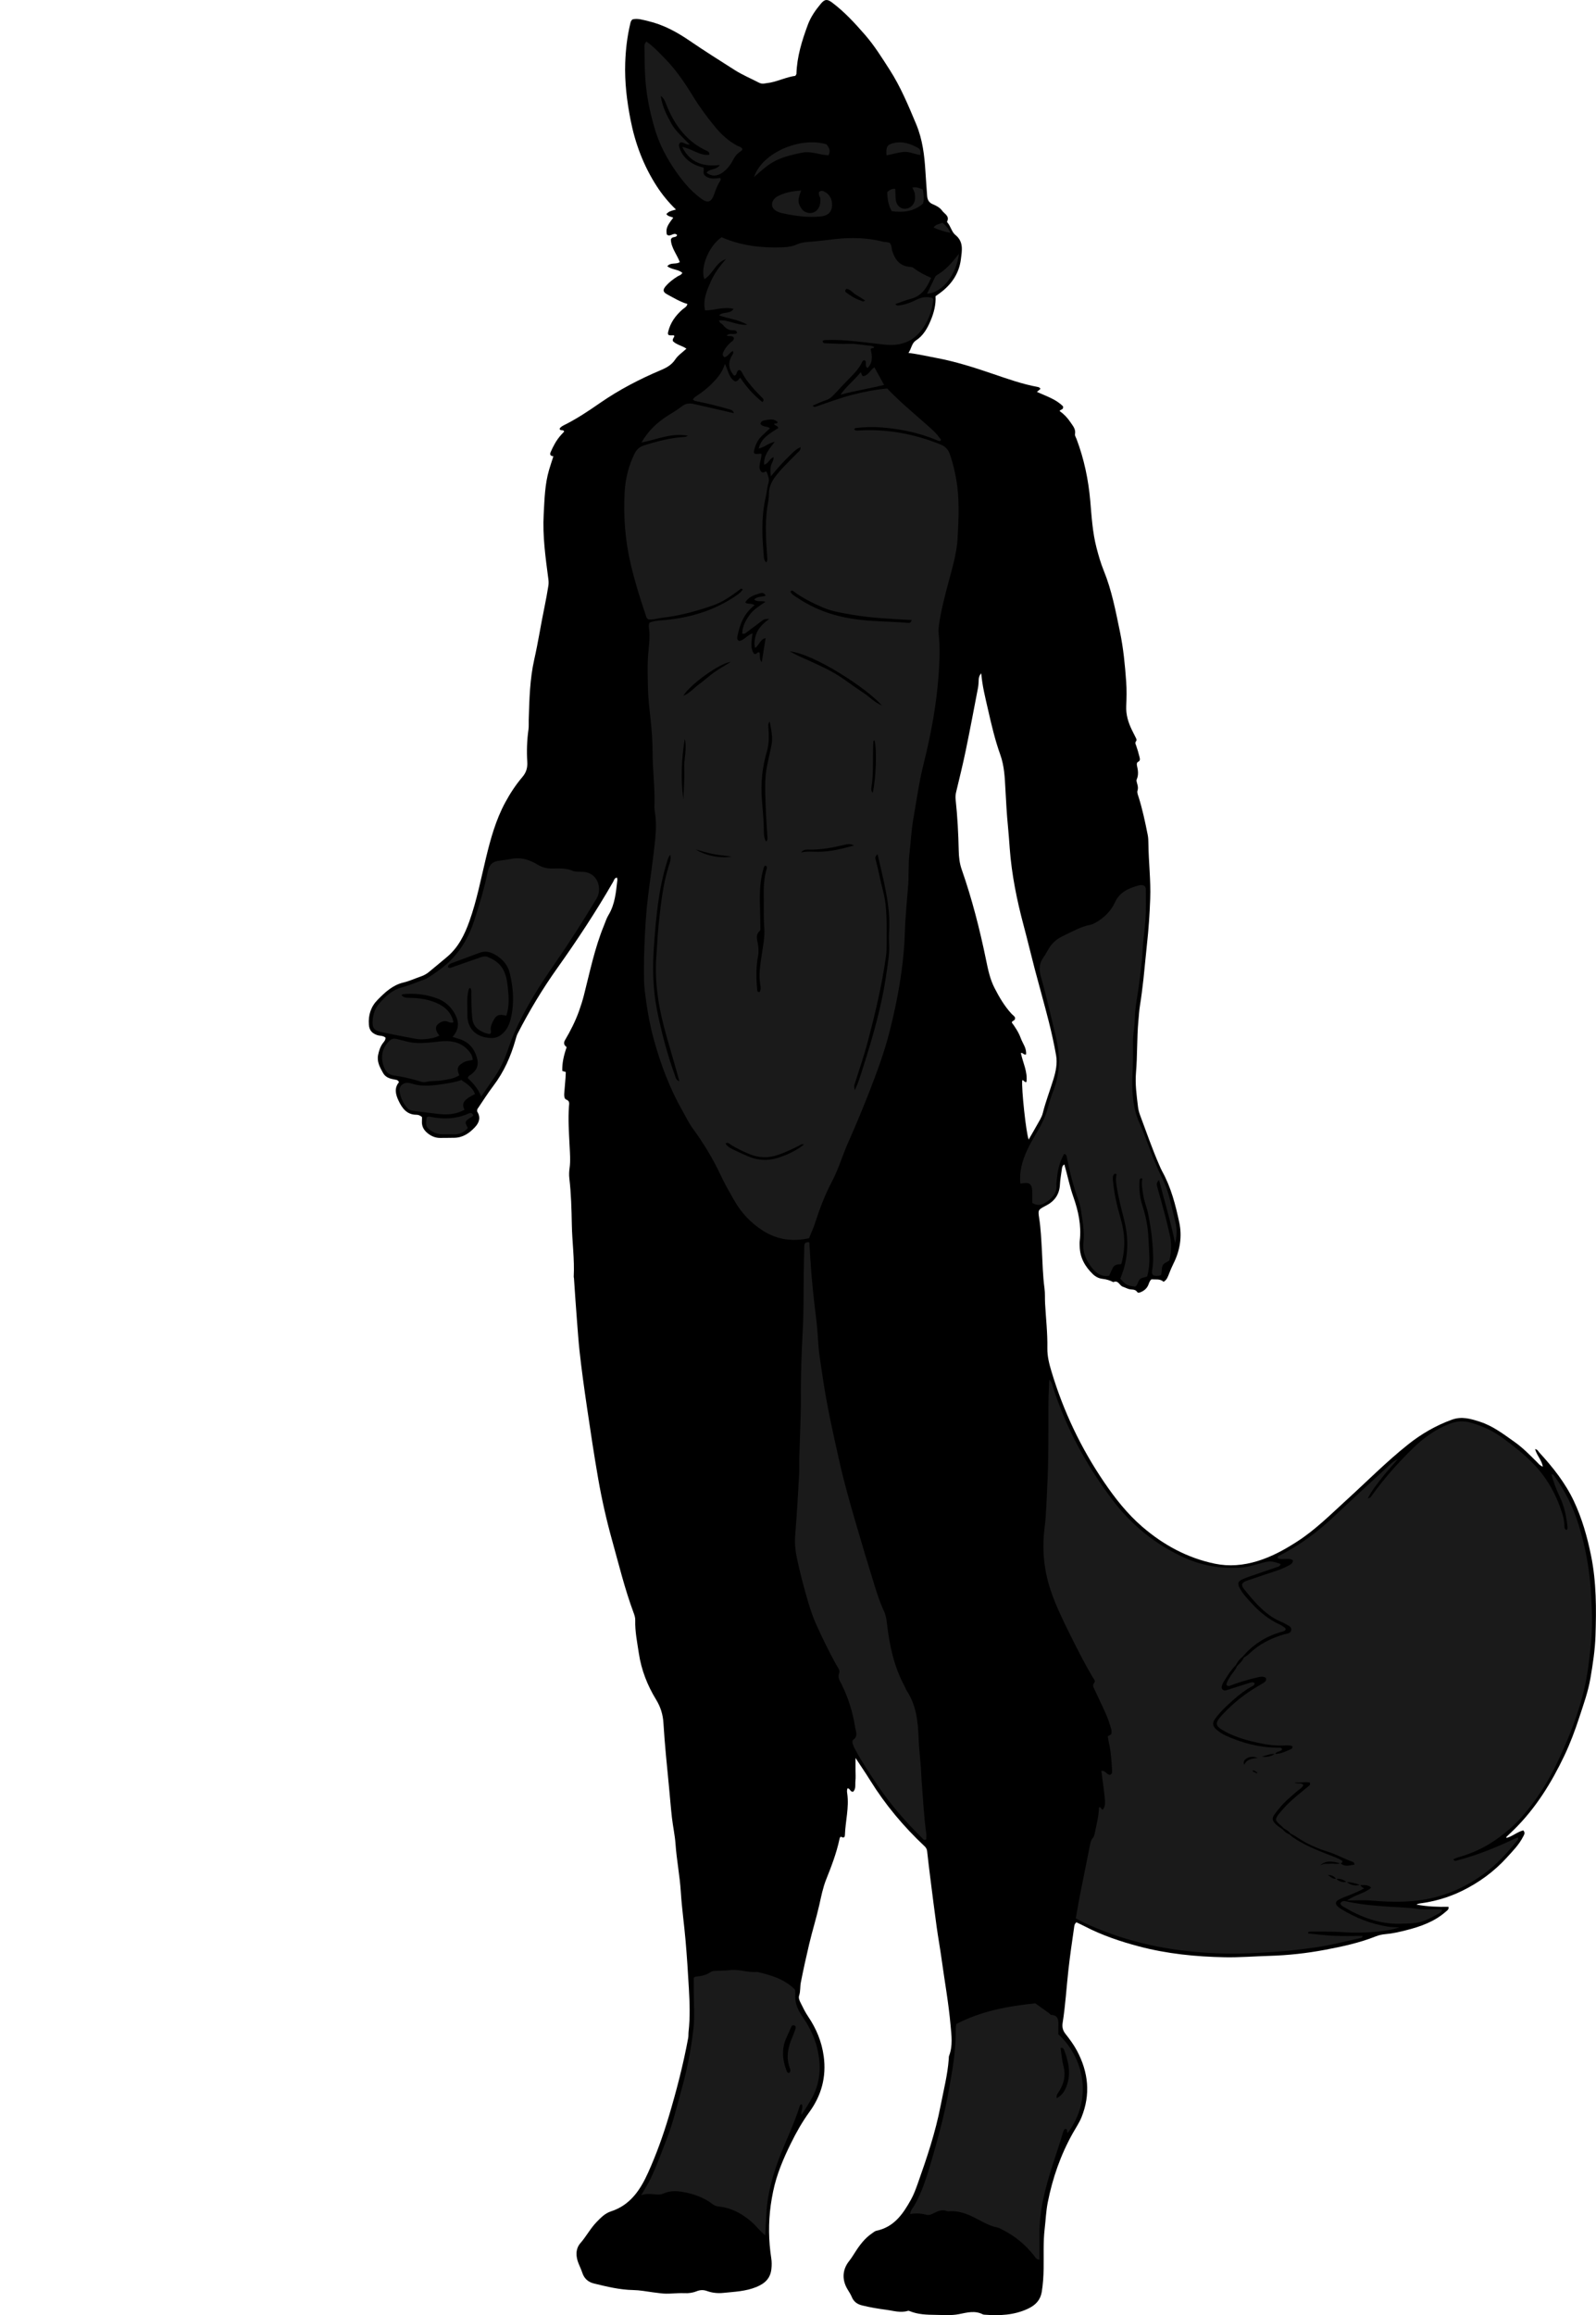<?xml version="1.0" encoding="utf-8"?>
<!-- Generator: Adobe Illustrator 24.1.2, SVG Export Plug-In . SVG Version: 6.00 Build 0)  -->
<svg version="1.1" id="Layer_1" xmlns="http://www.w3.org/2000/svg" xmlns:xlink="http://www.w3.org/1999/xlink" x="0px" y="0px"
	 viewBox="0 0 1917.22 2780.15" style="enable-background:new 0 0 1917.22 2780.15;" xml:space="preserve">
<style type="text/css">
	.st0{fill:#1A1A1A;}
</style>
<g>
	<path d="M506.9,1341.39c-2.06-1.74-4.23-2.74-6.57-2.73c-11.57,0.05-17.23-7.82-21.47-16.71c-3.48-7.29-5.64-15.19,0.38-22.33
		c-1.1-3.12-3.66-2.93-5.88-3.36c-5.34-1.03-10.29-2.56-13.23-7.81c-3.78-6.75-7.57-13.49-5.91-21.61c1-4.88,2.45-9.63,5.46-13.82
		c1.46-2.03,3.6-3.93,3.4-7c-2.97-2.63-6.95-1.89-10.31-3.13c-6.16-2.28-9.13-5.85-9.63-12.33c-0.89-11.6,2.33-21.69,10.6-30.06
		c8.93-9.04,18.01-17.63,31.08-20.69c6.74-1.58,13.13-4.6,19.73-6.85c3.82-1.3,7.39-2.98,10.51-5.58
		c7.4-6.18,14.9-12.25,22.25-18.49c13.37-11.36,20.75-26.33,26.56-42.59c8.88-24.83,13.77-50.62,19.94-76.12
		c5.54-22.93,11.8-45.65,23.17-66.64c5.9-10.89,12.62-21.15,20.62-30.54c4.55-5.34,6.23-10.96,5.79-18.09
		c-0.79-12.93-0.38-25.92,1.44-38.82c0.55-3.93,0.18-7.98,0.31-11.98c0.77-24.25,1.3-48.59,6.68-72.33
		c4.7-20.75,7.88-41.77,12.21-62.57c1.76-8.45,3.26-16.96,4.66-25.48c0.42-2.58,0.42-5.33,0.08-7.93
		c-3.4-26.03-7.13-52.02-5.65-78.41c1-17.9,1.36-35.88,6.5-53.27c1.59-5.38,3.41-10.7,5.16-16.16c-2.94-0.34-4.81-1.55-3.34-4.94
		c3.19-7.36,6.9-14.41,12.29-20.44c1.32-1.47,2.69-2.9,3.96-4.26c-0.98-3.23-4.8-0.17-5.46-3.51c1.29-2.39,4.05-3.62,6.71-4.96
		c14.6-7.38,28.16-16.42,41.56-25.73c23.06-16.01,47.83-28.87,73.64-39.78c6.78-2.87,12.75-6.19,17.09-12.77
		c3.2-4.85,8.5-8.31,13.35-12.85c-5.17-3.68-11.75-4.56-16.13-8.92c-1.2-2.69,1.38-4.24,1.66-6.41c-0.7-1.04-1.72-0.69-2.7-0.65
		c-4.73,0.19-5.62-0.62-4.69-4.51c2.58-10.77,8.81-19.24,16.94-26.47c2.18-1.94,5.26-3.03,6.1-6.7
		c-8.66-2.53-16.29-7.27-24.18-11.47c-5.34-2.84-5.69-5.54-1.65-10.18c3.97-4.56,8.74-8.16,13.83-11.39
		c1.91-1.21,4.49-1.5,5.91-4.36c-4.92-4.33-12.27-3.6-18.12-7.87c4.24-5.19,10.49-1.78,15.07-5.07
		c-3.39-8.99-10.36-17.23-10.73-26.9c1.26-4.67,6.16-1.56,7.52-5.59c-3.96-4.23-8.55,3.37-12.42-0.72
		c-1.16-6.84,0.06-10.15,7.78-20.05c-2.77-1.56-6.54-1.38-8.3-4.51c3.77-3.26,3.77-3.26,11.58-5.29
		c-9.03-8.71-16.73-18.11-23.36-28.42c-15.69-24.39-25.69-51-31.23-79.33c-4.41-22.56-7.18-45.29-6.4-68.37
		c0.54-15.99,2.38-31.78,6.12-47.34c0.39-1.62,0.69-3.27,2.61-4.9c6.14-1.6,12.57,0.61,18.88,2.08
		c18.08,4.22,34.24,12.97,49.37,23.31c17.87,12.22,36.17,23.75,54.42,35.36c9.22,5.87,19.44,10.15,29.18,15.21
		c2.17,1.13,4.36,1.46,6.76,1.01c2.28-0.43,4.61-0.58,6.89-1.04c10.41-2.1,20.07-6.82,30.11-8.14c0.73-1.25,1.32-1.8,1.34-2.37
		c0.58-20.58,6.63-39.88,13.68-58.95c3.52-9.5,9.26-17.66,15.68-25.34c4.69-5.61,7.75-5.67,13.52-1.33
		c14.97,11.24,27.5,24.93,39.71,38.98c11.17,12.86,20.07,27.24,29.26,41.51c13.27,20.59,22.51,42.94,31.91,65.35
		c7.73,18.44,10.05,37.73,11.22,57.36c0.57,9.61,1.35,19.21,2.02,28.81c0.32,4.63,1.98,8.11,6.68,10.09
		c4.26,1.79,8.58,3.96,11.37,7.84c2.8,3.9,9.22,6.33,5.92,13.06c-0.11,0.22,0.06,0.71,0.25,0.93c4.07,4.52,5.27,11.52,9.6,15
		c10.39,8.35,7.98,19.12,6.75,29.17c-2.13,17.35-11.55,30.88-25.68,41.1c-1.35,0.98-2.7,1.94-4.8,3.44
		c0.6,9.98-1.92,19.87-5.97,29.45c-3.95,9.34-8.83,17.94-17.57,23.67c-5.23,3.43-5.26,9.67-8.98,14.92
		c11.98,1.56,22.86,4.07,33.81,6.14c22.95,4.33,45.07,11.36,67.11,18.89c17.9,6.11,35.77,12.48,54.47,15.91
		c1.39,0.25,2.47,0.89,3.2,2.29c-1.18,1-2.39,2.02-4.28,3.62c11.29,5.16,23.08,8.83,31.4,17.39c0.92,4.07-2.88,3.41-4.21,5.53
		c5.19,3.64,9.54,8.17,13.06,13.47c2.91,4.37,6.71,8.29,5.48,14.41c-0.34,1.68,1.1,3.75,1.81,5.61
		c9.12,24.1,14.35,49.02,16.57,74.68c1.63,18.83,2.7,37.74,7.52,56.19c2.44,9.35,5.1,18.64,8.73,27.54
		c9.6,23.58,14.23,48.41,19.38,73.14c4.14,19.88,6.08,40.04,7.51,60.23c0.68,9.62,0.49,19.34,0.05,28.98
		c-0.47,10.35,2.38,19.71,6.8,28.8c1.46,2.99,2.98,5.96,4.47,8.93c0.74,1.48,1.75,3.05,0.51,4.61c-1.6,2-0.43,3.58,0.22,5.47
		c1.52,4.39,2.83,8.86,3.92,13.37c0.51,2.1,1.25,4.5-1.75,5.97c-1.63,0.8-1.63,2.91-1.26,4.51c1.28,5.57,2.15,11.05-0.35,16.58
		c-0.47,1.05-0.1,2.65,0.26,3.88c0.91,3.18,1.84,6.08,0.69,9.66c-0.71,2.19,0.61,5.18,1.4,7.69c4.66,14.89,7.88,30.12,10.91,45.39
		c0.65,3.24,0.77,6.62,0.8,9.94c0.21,22.29,3.03,44.48,2.18,66.81c-0.69,18.26-1.89,36.47-3.91,54.63
		c-1.54,13.85-2.65,27.76-4.19,41.61c-1.21,10.87-2.57,21.74-4.3,32.54c-0.95,5.93-1.24,11.86-1.8,17.81
		c-1.9,20.56-1.11,41.25-2.86,61.75c-1.21,14.15,0.76,27.75,2.41,41.53c0.39,3.27,1.25,6.56,2.4,9.65
		c7.59,20.24,14.61,40.7,23.28,60.52c1.06,2.43,2.1,4.89,3.38,7.21c10.58,19.17,16,40.18,20.49,61.28c3.61,16.96,0.94,33.87-7,49.53
		c-1.96,3.87-3.56,7.83-5.14,11.83c-1.46,3.68-2.61,7.6-6.67,9.97c-4.29-3.91-9.64-2.56-14.57-2.96c-2.44,1.99-2.85,4.71-3.92,7.08
		c-1.73,3.83-4.69,6.42-8.47,8.08c-1.5,0.66-3.68,1.54-4.65,0.12c-2.55-3.75-6.45-2.69-9.85-3.55c-2.55-0.65-4.9-2.02-7.42-2.82
		c-4.11-1.3-5.43-8.38-11.51-5.53c-4.08-2.18-8.37-3.47-13.01-3.97c-4.38-0.47-8.32-2.51-11.5-5.57
		c-9.45-9.1-15.58-19.84-15.89-33.32c-0.05-2.33-0.18-4.69,0.09-6.99c2.12-18.3-1.76-35.74-7.77-52.8
		c-4.43-12.58-6.99-25.64-10.74-38.7c-2.63,1.47-2.79,3.95-3.1,6.33c-0.77,5.92-1.92,11.83-2.21,17.78
		c-0.58,11.85-6.37,19.99-16.67,25.3c-0.3,0.15-0.59,0.3-0.89,0.46c-8.75,4.61-8.87,4.98-7.39,14.55
		c1.99,12.82,2.53,25.76,3.27,38.7c0.87,15.24,1.05,30.51,3.13,45.68c0.81,5.9,0.36,11.97,0.69,17.95
		c0.99,17.9,3.07,35.82,2.75,53.69c-0.18,10.03,2.23,19.1,4.94,28.15c14.24,47.49,35.25,91.81,63.18,132.87
		c13.36,19.64,27.98,38.19,45.97,53.68c25.35,21.83,54.14,37.47,87.13,44.31c17.19,3.56,34.18,2.05,51.11-3.12
		c17.42-5.32,32.89-13.89,48.09-23.71c21.71-14.03,39.78-32.18,58.69-49.4c24.59-22.39,48.02-46.07,74.07-66.83
		c15.96-12.72,33.41-22.87,52.76-29.88c12.02-4.35,22.84-1.04,33.94,2.58c15.48,5.05,28.15,14.83,41.21,24.05
		c10.16,7.17,18.71,15.99,27.44,24.68c1.75,1.74,3.22,3.94,6.71,5.08c-1.53-8.15-7.3-13.43-9.35-21.09
		c2.89,0.32,3.86,2.81,5.13,4.19c16.27,17.7,31.18,36.45,41.48,58.34c9.81,20.87,16.07,42.93,20.64,65.5
		c6.46,31.88,6.37,64.19,5.29,96.42c-0.57,16.85-3.17,33.69-6,50.42c-2.74,16.18-8.26,31.43-13.31,46.9
		c-5.16,15.84-10.96,31.42-18.11,46.44c-15.53,32.63-34.38,63.06-60.31,88.64c-3.06,3.02-6.22,5.92-9.31,8.91
		c-0.13,0.12,0.04,0.55,0.1,1.2c7.34-1.85,13.08-7.39,20.24-9.05c2.71,3,0.9,5.32-0.27,7.62c-4.91,9.63-12.47,17.21-19.62,25.07
		c-15.42,16.95-33.71,30.22-54.25,40.2c-15.92,7.73-32.86,12.55-50.45,14.88c-1.27,0.17-2.51,0.54-3.75,1.3
		c12.78,2.47,25.69,2.9,38.45,2.67c0.59,3.33-1.41,4.24-2.82,5.5c-13.84,12.34-30.74,18.3-48.27,22.7
		c-8.03,2.02-16.12,3.91-24.46,4.62c-3.92,0.33-7.96,1.18-11.6,2.63c-19.88,7.93-40.75,12.37-61.59,16.29
		c-21.83,4.1-43.96,6.52-66.32,7.18c-17.93,0.53-35.86,2.01-53.82,1.67c-34.65-0.66-69.05-4.11-102.59-12.94
		c-22.5-5.93-44.62-13.37-65.42-24.16c-3.23-1.67-6.55-3.17-10.02-4.84c-2.62,1.9-2.61,4.85-2.95,7.16
		c-2.4,16.41-4.75,32.84-6.62,49.32c-2.43,21.41-3.61,42.95-7.01,64.25c-0.77,4.82,0.12,9.04,3.2,12.95
		c5.14,6.54,10.14,13.21,14.06,20.59c13.71,25.79,16.49,52.43,5.41,79.8c-2.72,6.72-6.93,12.84-10.5,19.21
		c-14.6,26.05-24.3,53.89-30.06,83.13c-2.06,10.45-2.45,21.11-3.69,31.66c-1.86,15.94-1,31.91-1.26,47.86
		c-0.15,9.31-0.71,18.57-2.23,27.79c-1.62,9.84-7.36,15.84-16.09,20.03c-16.81,8.06-34.53,8.82-52.61,7.42
		c-0.66-0.05-1.39-0.05-1.95-0.34c-9.62-4.99-19-2.26-28.89-0.31c-8.99,1.78-18.55,0.98-27.85,0.87
		c-10.62-0.13-21.28-0.39-31.35-4.54c-0.59-0.24-1.35-0.52-1.9-0.34c-9.04,2.84-17.81-0.15-26.62-1.29
		c-9.55-1.24-19.04-2.85-28.43-5.16c-6.02-1.48-10.15-4.42-12.54-10.18c-1.26-3.05-3.08-5.89-4.83-8.71
		c-7.1-11.51-6.73-23.83,1.59-34.34c2.5-3.16,4.6-6.48,6.73-9.85c5.71-9.03,12.01-17.59,21.05-23.67c1.65-1.11,3.3-2.6,5.15-2.98
		c21.09-4.4,31.93-20.23,41.41-37.33c3.37-6.07,5.81-12.71,8.15-19.28c10.93-30.72,21.31-61.64,27.5-93.71
		c3.59-18.56,8.36-36.94,9.75-55.89c0.1-1.32-0.02-2.75,0.44-3.95c4.57-11.97,2.83-24.14,1.75-36.42
		c-2.36-26.82-7.2-53.29-10.85-79.93c-1.76-12.82-4.11-25.55-5.88-38.37c-2.63-19.06-5.02-38.15-7.44-57.24
		c-1.42-11.19-2.78-22.4-4-33.61c-0.27-2.51-1.28-4.27-3.08-5.96c-25.1-23.55-47.06-49.7-65.25-78.99
		c-5.4-8.69-11.18-17.13-17.7-27.06c0,5.86,0,10.27,0,14.68c0,4.33,0.36,8.7-0.11,12.99c-0.48,4.4,0.89,9.36-2.71,12.93
		c-3.66,0.49-3.58-4.1-6.67-4.12c-1.14,2.09-0.71,4.44-0.42,6.53c2.32,16.69-2.23,32.96-2.82,49.47c-0.12,3.29-1.9,3.91-4.6,2.11
		c-1.56,0.41-1.73,1.96-1.96,3.03c-3.54,16.67-9.66,32.53-15.93,48.25c-3.99,10.01-5.98,20.4-8.3,30.72
		c-3.58,15.91-8.48,31.45-12.22,47.3c-3.59,15.17-6.95,30.41-9.94,45.71c-1.01,5.16-0.33,10.59-2.04,15.77
		c-1,3.02,0.43,5.98,1.74,8.64c2.79,5.65,5.52,11.29,9.1,16.59c9.78,14.46,16.3,30.13,18.69,47.77c3.36,24.8-2.84,47.03-17.13,66.69
		c-8.69,11.96-15.8,24.53-22.26,37.67c-9.14,18.55-17.22,37.48-21.39,57.85c-1.13,5.53-2.14,11.09-2.9,16.67
		c-2.88,21.2-2.59,42.39,0.66,63.53c0.67,4.33,0.64,8.59,0.17,12.91c-1.22,11.19-7.62,17.33-17.94,21.59
		c-12.96,5.34-26.53,5.75-39.95,7.14c-6.31,0.65-13.16,0.04-19.46-2.25c-4.26-1.55-8.29-1.43-12.6,0.31
		c-4.62,1.87-9.6,2.51-14.68,2.27c-9.64-0.46-19.26,1.46-28.93,0.07c-2.94-0.42-5.91-0.71-8.87-1.11
		c-7.85-1.06-15.56-2.56-23.65-2.71c-15.95-0.3-31.57-4.08-47.07-7.87c-6.95-1.7-11.68-5.86-14-12.86
		c-1.24-3.75-2.97-7.37-4.46-11.03c-3.42-8.37-3.94-17.58,2.2-24.61c7.03-8.05,11.94-17.59,19.36-25.25
		c5.1-5.26,10.1-10.52,17.45-12.9c23.29-7.57,35.34-26.08,44.69-46.91c9.68-21.55,17.69-43.76,24.47-66.39
		c9.34-31.2,17.52-62.7,23.45-94.75c0.48-2.6,0.22-5.32,0.52-7.96c1.93-17.16,1.3-34.35,0.34-51.52
		c-1.07-19.21-2.34-38.42-3.98-57.6c-1.67-19.51-4.49-38.93-5.7-58.45c-1.2-19.24-4.99-38.13-6.34-57.33
		c-0.74-10.57-3.08-21.01-4.3-31.56c-1.4-12.19-2.32-24.44-3.51-36.65c-2.51-25.77-5.17-51.53-6.74-77.39
		c-0.6-9.94-3.37-19.11-8.81-27.99c-10.45-17.08-17.74-35.6-20.74-55.71c-1.96-13.15-4.69-26.18-4.31-39.56
		c0.1-3.47-1.07-6.6-2.21-9.67c-10.4-28.11-17.46-57.2-25.49-86.01c-6.79-24.36-12.38-48.99-16.73-73.87
		c-4.97-28.45-9.25-57.03-13.46-85.6c-3.38-22.97-6.62-45.98-9.12-69.07c-1.21-11.19-1.93-22.47-2.85-33.72
		c-1.44-17.53-2.5-35.1-3.74-52.65c-0.05-0.66-0.33-1.32-0.3-1.97c1.08-21-1.91-41.85-2.29-62.81c-0.34-18.47-0.84-36.99-2.98-55.4
		c-0.46-3.93-0.31-8.03,0.25-11.95c1.29-8.96,0.49-17.8,0.07-26.77c-0.76-15.94-1.95-31.92-0.75-47.91
		c0.24-3.22,1.13-6.23-3.39-7.94c-2.23-0.84-2.52-4.5-2.31-7.25c0.48-6.28,1.06-12.55,1.55-18.83c0.18-2.3,0.22-4.62,0.32-6.96
		c-1.41-0.43-2.57-0.77-4.21-1.27c-0.32-9.59,1.85-18.85,5.26-28.63c-2.62-2.03-4.38-4.37-1.93-8.5
		c6.61-11.15,12.44-22.73,16.83-34.99c2.24-6.26,4.22-12.55,5.87-19.02c7.14-28,12.89-56.4,23.92-83.28
		c1.77-4.31,3.14-8.88,5.53-12.81c7.9-12.98,8.99-27.58,10.68-42.06c0.11-0.93-0.29-1.91-0.46-2.92c-3.06,0.3-3.46,3.06-4.5,4.88
		c-20.57,35.78-43.29,70.18-67.19,103.79c-17.79,25.01-33.54,51.18-47.55,78.44c-1.2,2.33-1.91,4.94-2.62,7.49
		c-5.64,20.03-13.91,38.72-26.62,55.42c-7.04,9.25-13.2,19.17-19.33,28.16c-0.07,1.54-0.37,2.37-0.08,2.82
		c4.47,7.13,2.46,13.23-2.85,18.87c-6.83,7.25-14.61,12.54-25.06,12.59c-5.66,0.03-11.32,0.21-16.98,0.16
		c-4.79-0.04-9.11-1.65-13.04-4.4c-5.54-3.87-8.95-8.82-8.49-15.89C506.99,1344.51,506.9,1342.87,506.9,1341.39z M1226.34,1264.52
		c2.34,11.56,8.3,22.46,6.71,34.74c-2.41,1.08-2.94-2.46-5.08-2.06c-1.12,9.62,4.71,64.37,7.77,71.25
		c4.77-8.35,9.44-16.36,13.93-24.46c1.27-2.3,2.37-4.79,3-7.33c3.45-13.88,8.67-27.19,12.83-40.82c2.78-9.11,4.86-18.85,3.17-28.45
		c-2.41-13.72-5.44-27.35-8.86-40.86c-5.3-20.94-11.24-41.71-16.73-62.6c-4.56-17.36-8.68-34.83-13.32-52.16
		c-8.18-30.53-14.46-61.37-16.81-92.97c-0.66-8.93-1.28-17.89-2.16-26.79c-1.44-14.54-2.19-29.11-2.99-43.68
		c-0.78-14.25-1.25-28.3-6.22-42.13c-6.27-17.47-10.53-35.65-14.64-53.78c-3.26-14.36-6.97-28.63-8.2-43.84
		c-2.37,2.58-2.96,5.03-3.05,7.76c-0.12,3.32-0.28,6.68-0.91,9.93c-4.82,25.1-9.55,50.23-14.73,75.26
		c-3.43,16.58-7.51,33.04-11.46,49.51c-0.72,2.99-0.97,5.89-0.65,8.88c2.21,20.48,3.32,41.03,3.75,61.61
		c0.16,7.7,0.99,15.22,3.54,22.51c12.43,35.5,21.72,71.88,29.28,108.68c2.41,11.72,4.7,23.07,10.3,33.95
		c5.68,11.05,11.85,21.5,20.21,30.66c1.74,1.9,4.34,3.26,4.35,5.38c-0.06,3.51-3.58,2.6-3.92,5.24c4.17,5.68,8.25,11.82,10.73,18.68
		c2.32,6.45,7.34,12.26,6.36,19.72C1229.52,1266.93,1228.78,1263.81,1226.34,1264.52z"/>
	<path class="st0" d="M847.03,372.8c-2.89-12.57,1.86-23.27,6.45-33.88c4.48-10.33,11.08-19.36,18.67-27.8
		c-12.51,3.9-15.54,18-26.04,24.08c-5.32-13.86,5.82-40.68,20.79-50.28c23.23,10.14,47.83,13.01,73.04,12.08
		c6.02-0.22,11.95-1.03,17.5-3.53c5.28-2.37,10.83-2.81,16.53-3.22c9.92-0.71,19.8-2.11,29.7-3.21c19.27-2.14,38.38-1.59,57.26,3.24
		c1.28,0.33,2.65,0.27,3.96,0.46c1.29,0.19,2.58,0.47,3.5,0.64c3.11,2.82,2.38,6.47,3.33,9.58c3.25,10.6,8.95,18.54,21.16,19.49
		c1.6,0.12,3.45,0.49,4.66,1.43c6.3,4.88,13.36,8.43,20.99,11.78c-5.05,11.8-11.08,21.66-24.16,25.12
		c-6.33,1.68-12.46,4.15-18.78,6.3c1.54,2.54,3.62,1.78,5.39,1.53c6.99-0.99,13.6-3.46,19.79-6.61c6.29-3.2,12.44-4.18,19.39-2.17
		c0.32,0.78,1.06,1.7,0.96,2.52c-1.6,13.49-6.24,25.88-14.56,36.6c-10.47,13.48-24.81,18.44-41.48,17.09
		c-8.27-0.67-16.5-1.92-24.76-2.81c-15.53-1.68-31.05-3.48-46.72-2.94c-1.9,0.06-3.9-0.21-5.45,1.19c0.39,3.08,2.7,2.72,4.54,2.78
		c8.98,0.31,17.99,0.98,26.95,0.6c9.09-0.39,17.83,1.86,26.78,2.37c1.23,0.07,2.41,0.96,3.71,1.51c-0.69,2.28-3.02,0.42-4.22,2.67
		c1.72,7.39,3.16,15.59-3.67,22.45c-4.39-1.99-0.03-7.23-3.73-9.27c-1.55,0.04-2.44,1.08-2.98,2.29
		c-3.35,7.46-8.93,13.15-14.56,18.86c-6.52,6.63-12.93,13.38-19.23,20.23c-2.76,3-5.64,5.35-9.69,6.64
		c-5.32,1.7-10.37,4.23-15.81,6.53c2.08,2.66,3.95,1.1,5.53,0.58c14.19-4.75,28.17-10.11,42.71-13.8
		c13.55-3.43,27.19-6.12,41.25-7.38c17.27,18.12,36.82,33.64,55.21,50.43c3.7,3.38,6.72,7.3,9.57,11.25
		c-1.49,2.26-3.06,1.24-4.44,0.65c-21.67-9.15-44.24-13.84-67.71-15.65c-10.08-0.78-19.84-0.43-29.72,0.7
		c-0.93,0.11-2.08,0.18-2.44,1.85c1.97,1.87,4.63,1.2,7.05,1.08c33.45-1.73,65.5,4.37,96.48,16.86c5.67,2.29,9.24,5.87,11.28,11.69
		c3.44,9.77,5.82,19.79,7.62,29.93c4.17,23.46,2.99,47.15,1.72,70.72c-1.02,18.97-6.78,37.23-11.61,55.55
		c-4.24,16.07-8.4,32.16-10.75,48.66c-0.47,3.33-0.86,6.64-0.49,9.93c1.86,16.59,1.23,33.11,0.06,49.74
		c-2.58,36.63-9.31,72.49-18.21,108.02c-5.34,21.31-8.25,43.08-12.08,64.67c-2.5,14.11-3.13,28.39-4.79,42.57
		c-1.6,13.63-0.44,27.27-1.74,40.85c-1.29,13.54-2.22,27.13-3.18,40.7c-0.42,5.97-0.52,11.97-0.77,17.95
		c-1.66,38.7-8.67,76.61-18.15,114.02c-6.38,25.15-15.43,49.49-24.88,73.69c-8,20.47-16.46,40.72-25.41,60.78
		c-2.71,6.07-4.95,12.35-7.33,18.56c-3.46,9.01-6.83,18.04-11.36,26.61c-8.59,16.22-15.07,33.3-20.7,50.75
		c-1.93,5.96-4.62,11.68-7.07,17.77c-19.73,4.42-38.28,1.88-55.38-8.99c-14.59-9.27-26.14-21.6-34.67-36.64
		c-5.41-9.54-10.97-19.05-15.6-28.98c-9.46-20.29-20.91-39.29-34.16-57.33c-4.89-6.66-8.44-14.32-12.55-21.55
		c-15.2-26.79-25.87-55.36-34.08-84.99c-5.35-19.31-8.51-38.97-10.94-58.75c-1.09-8.88-0.92-17.95-0.95-26.93
		c-0.04-9.32,0.24-18.64,0.61-27.96c0.79-19.59,1.91-39.16,4.33-58.63c2.86-23.07,6.42-46.06,8.65-69.19
		c1.04-10.83,1.29-21.93-0.65-32.87c-0.52-2.92-0.41-5.98-0.33-8.97c0.58-20.99-2.3-41.84-2.26-62.82c0.02-12.62-1-25.23-2.34-37.8
		c-1.3-12.21-2.83-24.44-3.14-36.7c-0.39-15.28-1.01-30.59,0.55-45.89c0.88-8.57,1.76-17.23,0.87-25.9
		c-0.27-2.6-1.01-5.25,0.47-8.34c4.28-1.78,9.22-2.32,14.1-2.68c32.42-2.43,62.74-11.14,89.84-29.62c1.65-1.12,3.28-2.3,4.75-3.63
		c1.21-1.09,2.17-2.45,3.23-3.69c-1.96-2.32-3.07-0.34-4.16,0.47c-9.91,7.38-20.06,14.51-31.77,18.61
		c-19.8,6.93-40.04,12.37-60.94,14.77c-5.56,0.64-11.01,2.66-16.54,1.87c-2.53-1.38-2.66-3.78-3.41-5.96
		c-6.68-19.54-12.75-39.26-17.55-59.34c-6.85-28.67-9.09-57.85-7.51-87.2c0.86-15.98,4.6-31.51,11.72-46.12
		c2.54-5.2,6.02-8.47,11.43-10.19c16.2-5.14,32.55-9.42,49.64-10.27c0.6-0.03,1.18-0.48,3.34-1.4c-20.01-3.74-36.94,4.51-55.9,8.1
		c7.95-13.78,17.98-23.19,29.71-30.96c6.38-4.22,13.14-7.95,19.12-12.67c4.54-3.58,9.12-3.67,14.08-2.58
		c12.34,2.71,24.63,5.6,36.94,8.44c3.48,0.8,6.95,1.65,11.12,2.64c-0.83-3.59-3.09-3.99-5.18-4.61c-12.76-3.8-25.68-6.92-38.72-9.58
		c-1.6-0.33-3.35-0.24-5.27-2.28c1.18-2.38,3.65-3.82,5.96-5.37c5.54-3.72,10.79-7.77,15.57-12.46
		c6.89-6.76,13.39-13.77,16.92-24.91c4.1,8.64,5.04,17.13,12.14,21.03c3.36-0.05,4.27-2.55,6.21-4.55
		c7.58,11.55,16.37,21.14,26.68,29.36c2.34-2.52,1.01-3.87-0.04-4.99c-2.94-3.17-6.19-6.08-9.04-9.33
		c-5.47-6.27-10.97-12.54-14.81-20.02c-0.9-1.75-1.56-3.72-3.85-4.2c-3.88,0.59-2.21,5.44-5.48,6.7c-0.25-0.07-1.02-0.03-1.32-0.39
		c-5.91-7.13-7.06-14.73-2.43-23.05c0.89-1.6,2.62-3.14,1.53-6.01c-4.11,1.51-5.55,6.44-10.24,7.42c-2.09-1.38-2.52-3.49-1.2-6.35
		c2.13-4.65,5.27-8.46,9.12-11.73c1.75-1.49,4.01-2.62,3.34-5.57c-2.01-2.85-5.55-0.91-8.57-2.43c3.88-3.76,8.96-0.17,12.47-3.01
		c-0.07-2.64-2.41-3.43-4.04-3.29c-5.69,0.49-9.52-2.3-12.78-6.33c-1.43-1.77-4.22-2.21-4.77-5.46c11.4-1.27,21.44,6.4,33.95,5.12
		c-11.07-6.44-22.83-7.07-33.94-11.24c5.04-4.95,13.07-1.1,17.42-7.75C869.22,367.95,858.38,372.7,847.03,372.8z M920.6,675.38
		c1.67-2.79,1.14-5.12,0.97-7.42c-1.45-19.22-2.65-38.44-0.05-57.66c0.75-5.59,2.3-11.2,2.16-16.77
		c-0.24-9.34,3.82-16.42,9.35-23.34c7.51-9.4,16.31-17.52,24.61-26.14c1.68-1.74,4.28-3.09,4.06-7.06
		c-5.48,2.36-9.08,6.15-12.75,9.78c-4.03,3.97-8.01,8-11.82,12.18c-3.49,3.83-6.73,7.89-11.06,13c-0.75-5.12-0.68-8.59-0.09-12.15
		c0.58-3.48,3.56-6.26,3.29-10.83c-5.18,1.94-6.06,7.98-11.46,9.04c-0.46-11.39,6.41-19.2,12.89-27.43
		c-7.12,1.15-12.11,6.48-19.31,8.07c3.08-13.28,14.3-18.4,23.65-24.76c-1.02-3.11-4.23-2.59-5.25-4.74
		c1.14-1.33,3.48,0.47,4.43-2.15c-3.73-4.19-8.62-3.51-13.45-2.7c-3.15,0.53-6.54,0.96-7.31,4.74c2.85,4.06,7.77,2.37,11.47,5.21
		c-3.44,3.26-6.5,6.17-9.56,9.06c-4.22,3.98-6.96,8.81-8.62,14.37c-2.21,7.43-1.57,8.15,6.78,7.09c0.27-0.03,0.57,0.18,1.26,0.43
		c0.03,7.43-5.1,15.33-0.49,21.18c3.58,2.78,4.45-1.16,6.58,0.11c1.67,4.38,3.76,8.95,2.28,13.51c-1.67,5.14-1.8,10.46-3.04,15.63
		c-3.04,12.64-4.2,25.68-4.31,38.51c-0.1,11.52,0.85,23.2,1.84,34.77C917.82,671.05,918.16,673.52,920.6,675.38z M1054.25,1025.87
		c-3.71,2.68-2.73,4.96-2.16,7.12c3.23,12.2,5.45,24.62,8.66,36.85c5.45,20.75,4.19,42.2,4.33,63.44
		c0.03,4.98-0.05,10.01-0.74,14.93c-4.85,34.59-12.94,68.53-21.81,102.26c-4.56,17.35-10.53,34.32-15.86,51.46
		c-0.74,2.37-0.72,2.38,0.16,7.22c4.21-8.5,6.65-17.07,9.39-25.58c12.09-37.67,23.13-75.59,28.65-114.9
		c1.57-11.18,3.65-22.3,3.24-33.68c-0.19-5.32-0.39-10.67-0.06-15.98C1070.04,1087.29,1061.23,1057.25,1054.25,1025.87z
		 M805.25,1026.34c-3.02,3.71-3.37,6.69-4.25,9.51c-9.91,31.98-12.83,65.14-15.29,98.2c-1.94,26.15-1.72,52.44,3.46,78.5
		c5.32,26.81,12.27,53.1,21.54,78.79c0.87,2.4,1.08,5.44,5.4,7.15c-1.34-4.83-2.4-8.61-3.44-12.39
		c-7.94-28.82-17.74-57.14-22.08-86.91c-2.46-16.88-3.5-33.85-2.17-50.71c0.99-12.55,1.41-25.15,2.75-37.71
		c2.54-23.8,4.9-47.5,12.04-70.5C804.43,1036.37,806.41,1032.25,805.25,1026.34z M906.49,726.76
		c-12.93,9.94-18.04,23.42-20.79,38.12c-0.41,2.18,0.25,3.94,2.54,4.87c6.02-1.33,9.6-7.28,15.77-9.2
		c-1.06,9.01-3.15,17.53,1.76,24.54c3.6,1.44,3.63-2.94,6.51-1.53c1.19,3.42-0.64,7.82,2.78,11.63c1.58-9.77,3.07-19.06,4.66-28.92
		c-6.81,1.43-7.52,8.57-12.64,11.74c-1.31-4.94-0.72-8.68,0.15-12.63c2.01-9.13,7.73-15.55,16.84-22.12
		c-4.81-0.2-6.74,0.7-8.55,2.07c-5.84,4.39-11.63,8.85-17.55,13.14c-1.71,1.24-3.22,3.41-6.38,2.34c0.16-8.67,4.17-15.83,9.03-22.58
		c4.74-6.56,11.78-10.63,18.99-15.63c-5.11-1.51-9.68,0.76-13.65-2.56c3.64-4.26,9.23-2.86,13.82-4.73
		c-1.92-4.23-5.35-3.39-7.86-2.58c-6.38,2.05-12.97,4.14-16.67,10.79C898.62,726.05,902.39,723.9,906.49,726.76z M919.78,1039.52
		c-2.1,0.38-2.18,2.17-2.64,3.73c-4.29,14.52-4.74,29.41-4.26,44.39c0.26,8.3,0.37,16.61,0.48,24.91c0.03,1.96,0.55,4.35-1,5.71
		c-4.65,4.11-3.08,9.12-2.18,13.87c1,5.29,1.49,10.52,0.46,15.82c-2.61,13.51-2.29,27.09-1.05,40.69c0.12,1.29,0.38,2.66,2.64,2.83
		c2.09-2.73,1.58-6.17,1.05-9.15c-2.13-12.01,0.07-23.79,1.73-35.52c1.54-10.85,3.96-21.6,3.08-32.63
		c-0.99-12.29-0.38-24.59-0.62-36.88c-0.23-11.33,0.11-22.58,3.41-33.56C921.3,1042.22,921.74,1040.53,919.78,1039.52z
		 M1095.11,744.51c-24.36-1.29-48.23-2.3-71.79-6.38c-11.76-2.03-23.64-3.81-34.71-8.59c-12.2-5.27-24.09-11.15-34.89-19.03
		c-1.16-0.85-2.46-2.5-4.25,0.04c1.82,3.65,5.58,5.38,8.77,7.51c19.9,13.29,41.74,21.24,65.45,24.97
		c22.36,3.52,44.92,3.02,67.33,5.01C1092.72,748.2,1094.34,747.77,1095.11,744.51z M920.24,1010.53c1.61-1.23,1.81-2.49,1.73-3.85
		c-0.76-12.91-1.82-25.8-2.2-38.72c-0.49-16.56-1.69-33.18,1.93-49.6c1.72-7.77,3.39-15.55,5.02-23.34
		c1.99-9.53-0.33-18.64-2.16-28.64c-2.41,3.3-1.51,5.96-1.36,8.56c0.51,9.27,0.76,18.38-1.98,27.56
		c-5.64,18.92-7.54,38.3-5.96,58.08c1,12.55,2.3,25.09,2.36,37.72C917.62,1002.26,917.88,1006.71,920.24,1010.53z M948.66,782.2
		c8.69,4.98,16.31,7.95,23.71,11.36c7.84,3.61,15.73,7.15,23.36,11.16c7.34,3.86,14.38,8.25,21.12,13.14
		c6.98,5.08,14.09,9.98,21.28,14.76c6.7,4.46,12.19,10.77,21.36,14.59C1040.32,825.63,977.12,784.92,948.66,782.2z M871.49,1373.16
		c2.39,3.91,6.28,5.75,10,7.61c5.32,2.67,10.8,5.03,16.25,7.44c12.7,5.62,25.66,6.1,38.75,1.55c4.38-1.52,8.74-3.18,12.9-5.2
		c5.65-2.75,11.14-5.84,16.45-10.27c-2.42-0.78-3.45,0.09-4.58,0.71c-8.44,4.64-17.24,8.47-26.29,11.72
		c-11.72,4.2-23.38,3.91-34.87-0.88c-7.65-3.19-15.14-6.71-22.16-11.18C876.16,1373.53,874.47,1371.32,871.49,1373.16z
		 M877.92,794.85c-13.99,1.54-49.89,28.07-57.11,40.71c8.22-3.37,13.13-9.79,19.4-14.25c6.19-4.39,11.72-9.71,17.92-14.08
		C864.49,802.76,871.3,798.95,877.92,794.85z M1025.91,1015.29c-4.87-2.36-7.88-1.65-10.69-0.98c-14.83,3.56-29.73,6.49-45.1,5.92
		c-3.08-0.11-5.77,0.76-7.77,3.46c6.98-1.7,13.9-0.82,20.78-0.85C997.11,1022.79,1010.52,1019.58,1025.91,1015.29z M820.91,959.9
		c0.41-12.24,1.55-24.51,1.01-36.71c-0.53-12.04,3.67-23.93,0.64-35.95C818.74,911.38,817.52,935.57,820.91,959.9z M1048.34,952.2
		c4.1-17.05,5.21-53.5,2.08-63.29c-0.43,0.48-1.21,0.93-1.25,1.43c-1.19,18.46,0.64,37.05-2.38,55.45
		C1046.5,947.63,1046.43,949.77,1048.34,952.2z M835.7,1020.02c11.4,7.55,31.1,11.21,42.97,8.52c-8.7-1.14-15.55-1.67-22.23-3.02
		C849.44,1024.1,842.6,1021.89,835.7,1020.02z M1016.8,346.82c-1.76,1.57-2.05,3.09-0.37,4.35c5.33,3.95,10.87,7.57,17.24,9.64
		c1.63,0.53,3.34,2.35,5.4-0.1c-3.66-2.3-7.19-4.68-10.88-6.78C1024.27,351.69,1021.61,347.32,1016.8,346.82z"/>
	<path class="st0" d="M1494.02,1990.7c1.91-1.32,4.06-2.39,5.68-3.99c12.17-11.98,26.81-19.47,43.06-24.15
		c3.38-0.97,8.14-0.84,8.39-5.49c0.24-4.36-4.5-5.27-7.44-7.22c-1.64-1.09-3.55-1.81-5.38-2.59c-11.9-5.05-21.37-13.35-30.03-22.66
		c-4.07-4.38-7.98-8.93-11.67-13.64c-1.98-2.52-4.64-4.86-4.6-8.55c2.08-3.59,5.91-4.21,9.27-5.39c10.66-3.73,21.4-7.25,32.13-10.77
		c5.4-1.77,10.55-4.05,15.51-6.8c2.02-1.12,4.13-2.3,4.25-5.73c-5.49-3.84-12.7,0.22-18.39-2.64c-0.15-2.72,1.84-2.91,3.19-3.6
		c23.86-12.25,45.1-28.08,64.58-46.46c22.74-21.45,45.81-42.55,68.77-63.76c2.18-2.02,4.63-3.75,7.76-4.89
		c-6.33,7.33-12.99,14.4-18.91,22.05c-5.98,7.72-12.27,15.33-17.18,24.97c3.68-0.63,4.49-2.89,5.72-4.58
		c14.52-19.97,30.84-38.35,48.5-55.6c12.76-12.46,26.85-22.66,43.59-29.23c8.4-3.3,16.54-4.15,25.28-1.74
		c14.27,3.94,27.36,9.96,39.38,18.78c12.91,9.48,25.41,19.28,36.58,30.83c16.8,17.37,27.92,37.9,34.99,60.79
		c1.38,4.46,2.16,9.05,2.23,13.75c0.03,2.01,0.08,4.08,2.8,4.91c0.35-0.8,1.07-1.65,1-2.43c-1.19-12.97-3.73-25.57-9.4-37.47
		c-4.1-8.6-7.46-17.51-10.12-27.08c1.35,0.29,2.2,0.21,2.46,0.57c13.54,18.36,23.65,38.45,30.37,60.26
		c7.66,24.87,12.6,50.27,14.41,76.23c0.88,12.59,1.62,25.21,1.67,37.82c0.07,18.62-2.01,37.13-4.41,55.58
		c-5.25,40.38-19.57,77.91-36.75,114.43c-11.37,24.18-25.67,46.64-43.35,66.77c-9.26,10.54-19.93,19.44-31.47,27.52
		c-13.83,9.69-28.84,16.36-44.96,20.9c-1.86,0.52-3.61,1.46-5.65,2.31c1.27,2.91,3.34,1.67,4.94,1.26
		c23.88-6.21,46.59-15.52,68.86-26c1.14-0.54,2.32-0.99,3.56-1.52c1.3,2.2-0.34,3.42-1.18,4.45
		c-11.64,14.16-23.82,27.81-38.69,38.74c-24.04,17.66-50.5,29.02-80.4,32.63c-18.66,2.25-37.09,1.6-55.67,0.01
		c-8.89-0.76-17.9-0.13-28.93-0.13c9.85-7.15,20.69-8.28,28.79-15.33c-4.12-4.16-8.93-2.82-13.31-3.2
		c-5.27-2.05-10.7-3.4-16.38-3.62c-3.7-2.8-7.69-4.57-12.48-3.65c-2.33-3.61-5.93-4.66-9.88-4.96c2.98,2.38,5.79,5.14,10.05,4.76
		c3.61,3.1,7.6,4.9,12.49,3.63c4.81,4.27,10.34,5.23,16.43,3.6c0.61,1.9,2.41,2.87,4.57,4.34c-7.87,4.3-15.27,7.11-22.66,9.98
		c-3.09,1.2-6.18,2.53-9,4.23c-2.68,1.62-2.89,4.55-0.71,6.78c1.38,1.41,3.02,2.63,4.7,3.66c17.49,10.71,36.24,18.17,56.59,21.27
		c3.59,0.55,7.27,0.5,13.3,0.89c-9.36,3.01-16.77,4.06-24.25,4.85c-14.81,1.57-29.59,1.79-44.48,0.78
		c-12.61-0.85-25.3-0.48-37.95-0.6c-0.93-0.01-1.87,0.46-3.01,0.76c1.43,0.76-0.41-0.4,0.17,0.81c0.14,0.29,0.41,0.71,0.65,0.73
		c10.23,0.98,20.44,2.33,30.69,2.77c11.3,0.48,22.64,0.11,33.96,0.11c0.23,2.02-1.19,2.3-2.33,2.55
		c-18.19,3.94-36.2,8.76-54.67,11.33c-17.44,2.43-34.9,4.46-52.5,5.53c-17.6,1.07-35.2,2.13-52.82,1.82
		c-50.91-0.92-100.65-8.5-148.35-27.02c-11.41-4.43-22.73-9.16-33.67-15.28c1.76-9.87,3.31-19.31,5.15-28.68
		c3.91-19.88,7.98-39.72,11.95-59.58c0.59-2.94,1.16-5.69,3.3-8.15c1.43-1.64,2.07-4.17,2.51-6.41c2-10.1,4.74-20.08,4.96-30.41
		c2.8-1.2,2.4,3.09,4.72,2.57c3.61-5.84,3.61-5.84-1.89-46.4c4.65-1.03,6.28,4.49,10.29,4.75c2.9-0.97,2.71-3.49,2.57-5.76
		c-0.66-10.94-1.27-21.89-3.77-32.63c-0.6-2.58-0.92-5.24-1.38-7.95c1.36-0.8,2.75-1.61,4.07-2.38c1.48-4.28-0.57-8.01-1.65-11.75
		c-2.97-10.27-7.93-19.74-12.41-29.4c-2.1-4.53-4.14-9.08-6.33-13.56c-1.19-2.44-2.03-4.37,0.08-7.12c1.92-2.51-0.83-4.93-2.13-7.14
		c-9.99-16.93-18.83-34.46-27.55-52.06c-7.83-15.79-15.51-31.62-21.45-48.27c-9.11-25.55-11.98-51.54-8.54-78.55
		c2.1-16.45,2.31-33.14,3.21-49.73c1.78-32.92,1.24-65.88,1.4-98.83c0.05-9.48,0.64-18.95,1.02-29.48c3.2,3,3.53,6.05,4.39,8.73
		c15.68,49.02,39.89,93.5,70.73,134.59c23.29,31.02,52.29,54.71,87.65,70.64c20.74,9.34,42.55,12.95,65.14,11.89
		c10.36-0.49,20.23-3.78,30.19-6.45c6.8-1.83,10.66-1.45,19.83,1.98c-0.48,2.85-2.96,3.22-5.04,3.94
		c-9.43,3.26-18.9,6.41-28.32,9.69c-4.39,1.53-8.85,2.97-13.04,4.96c-4.84,2.3-5.54,4.86-3.1,9.68c3.8,7.53,9.75,13.46,15.35,19.58
		c9.52,10.4,20.43,19.05,33.36,24.97c2.09,0.95,3.97,2.37,5.87,3.69c0.47,0.33,0.63,1.11,1.1,2.01c-1.36,2.55-4.15,2.59-6.57,3.33
		c-17.95,5.45-33.17,15.1-45.29,29.5c-3.42,2.76-6.24,5.99-8.04,10.04c-6.07,5.8-10.25,13.01-14.67,20.02
		c-1.05,1.66-1.83,3.58-2.34,5.48c-0.76,2.8,1.67,5.36,4.59,4.86c1.95-0.34,3.83-1.09,5.73-1.69c7.28-2.31,14.53-4.7,21.83-6.91
		c2.38-0.72,4.91-1.94,7.38-0.08c-0.12,2.62-2.26,3.33-3.9,4.23c-7.34,4.02-13.92,9.09-20.19,14.53
		c-8.28,7.19-16.36,14.66-22.98,23.46c-4.15,5.52-3.69,9.46,1.56,13.83c3.29,2.74,6.98,5.2,10.87,6.96
		c19.56,8.84,39.96,14.27,61.58,14.49c2.15,0.02,4.73-0.77,6.15,1.79c-1.84,3.53-6.96,2.11-8.59,5.87c-5-0.79-9.38,1.26-15.97,3.26
		c7.16,0.76,11.59-0.88,15.79-3.45c6.9,0.14,12.86-2.96,18.95-5.58c1.62-0.7,2.75-1.84,1.78-3.89c-3.56-1.11-7.25-0.71-10.88-0.58
		c-9.05,0.31-17.92-0.73-26.75-2.57c-14.69-3.07-29.19-6.81-42.48-13.99c-13.23-7.16-13.45-10.15-2.91-21.33
		c12.42-13.17,26.34-24.4,42.04-33.43c2.59-1.49,5.2-2.99,7.65-4.69c1.73-1.2,2.74-2.92,1.61-5.33c-3.68-2.42-7.63-0.98-11.43-0.13
		c-10.07,2.26-19.89,5.37-29.6,8.87c-1.71,0.62-3.56,2.17-6.16,0c0.16-3.76,2.58-6.91,4.52-10.27c2.49-4.31,6.41-7.7,8.11-12.51
		C1489.05,1997.71,1492.4,1994.89,1494.02,1990.7z M1609.92,2237.58c-8.17-2.06-16.35-4.2-23.73,2.14c1.57-0.17,2.97-1.23,4.51-1.47
		c2.24-0.35,4.59,0.09,6.85-0.18c4.2-0.49,8.5,1.01,12.61-0.71c5.35,5.04,11.1,2.49,16.87,1.78c-0.16-1.95-0.61-2.79-1.62-3.14
		c-10.3-3.59-19.78-9.11-30.26-12.35c-12.98-4.01-25.37-9.52-36.72-17.15c-2.73-1.83-5.68-3.32-8.53-4.97
		c-1.91-3.01-5.18-4.24-7.97-6.11c-2.82-3.63-7.36-5.71-9.19-10.05c0.2-2.64,1.61-4.54,3-6.35c2.22-2.88,4.6-5.65,7.06-8.33
		c8.54-9.33,18.57-16.99,28.24-25.05c1.45-1.21,3.58-2.13,2.33-5.03c-5.76-1.17-11.65,0.49-18.22-0.14
		c3.56,2.56,7.81-0.53,10.61,3.14c-1.49,3.51-5.02,5.1-7.66,7.41c-7.48,6.55-15.23,12.75-21.44,20.64
		c-8.77,11.14-13.39,13.63,4.04,25.07c2.23,2.63,4.72,4.91,8.11,5.97c1.78,1.46,3.45,3.07,5.35,4.34
		c12.72,8.53,26.77,14.29,40.95,19.83c6.06,2.37,12.36,4.36,17.54,7.95C1612.5,2237.19,1611.29,2237.48,1609.92,2237.58z
		 M1510.78,2110.97c-4.86-1.75-9.69-2.03-13.96,1.15c-2.06,1.53-3.73,3.59-2.2,7.17C1497.98,2112.1,1504.39,2111.96,1510.78,2110.97
		z M1509.67,2129.52c0.28-0.24,0.56-0.48,0.84-0.72c-0.98-0.69-1.89-1.55-2.97-2.02c-0.85-0.37-2.04-1.57-2.95,0.32
		C1506.34,2127.93,1508,2128.72,1509.67,2129.52z"/>
	<path class="st0" d="M1240.08,1444.52c0-4.16,0.02-7.79,0-11.42c-0.07-11.68-2.84-13.99-14.32-11.72
		c-1.6-14.08,2.23-27.15,7.83-39.64c3.93-8.76,9.15-16.95,13.91-25.34c4.61-8.12,8.68-16.4,11.07-25.53
		c1.93-7.39,4.3-14.7,7.05-21.82c8.08-20.96,7.98-42.16,2.82-63.7c-5.82-24.24-11.25-48.58-18.07-72.57
		c-2.29-8.05-2.31-15.52,2.84-22.66c2.89-4.01,5.01-8.56,7.73-12.7c4.08-6.2,9.5-10.39,16.46-13.67
		c10.73-5.06,20.94-11.1,32.81-13.33c1.91-0.36,3.78-1.28,5.51-2.25c10.35-5.79,18.74-13.92,23.62-24.54
		c5.85-12.73,16.78-17.05,28.74-20.42c2.16-0.61,4.63-0.73,7.15,0.99c0.33,0.85,1.21,2.06,1.21,3.26c0.02,12.3,0.37,24.57-0.45,36.9
		c-0.85,12.94-2.98,25.73-3.54,38.72c-0.56,13.2-2.67,26.33-4.24,39.48c-1.65,13.82-4.93,27.43-5.05,41.5
		c-0.07,8.92-2.17,17.79-2.21,26.79c-0.06,13.58,0.26,27.19-0.58,40.73c-0.47,7.65-0.25,15.14,0.29,22.74
		c0.87,12.42,3.52,24.36,8.71,35.63c6.41,13.93,10.9,28.6,16.88,42.68c2.86,6.73,5.47,13.6,8.83,20.08
		c4.79,9.23,8.24,18.86,10.56,28.97c2.09,9.07,4.55,18.06,6.6,27.14c1.82,8.06,1.49,16.12-0.6,24.12
		c-5.14-25.27-12.58-49.78-19.28-75.85c-3.6,3.3-2.88,5.69-2.18,8.2c3.31,11.85,6.63,23.71,9.78,35.61
		c1.87,7.07,3.45,14.21,5.11,21.33c2.37,10.21,2.3,20.42-0.36,31.43c-2.34,2.07-6.83,2.52-8.36,6.9c-1.22,3.5-0.37,7.27-1.8,10.85
		c-3.46,0.93-6.6,1.15-9.45-0.07c-1.93-2.47-1.23-4.93-0.87-7.08c1.69-10.27,0.95-20.43,0.2-30.76c-0.87-12.01-2.83-23.76-5.11-35.5
		c-1.52-7.83-4.86-15.17-6.02-23.15c-0.95-6.51-2.52-12.91-0.99-19.56c-3.03-0.82-3.31,1-3.41,2.48
		c-0.65,10.05,0.18,19.93,3.32,29.58c4.25,13.02,6.84,26.27,7.4,40.07c0.29,7.27,0.87,14.57,1.09,21.87
		c0.24,7.7-0.49,15.26-2.55,23.33c-2.51,1.89-6.81,0.91-9.3,4.08c-2.06,2.63-2.2,6.37-5.12,8.38c-9.68-1.18-11.68-2.23-17.93-9.6
		c1.25-3.49,2.76-7.15,3.89-10.93c5.98-19.96,5.71-40,0.6-60.09c-3.52-13.86-7.13-27.68-9.23-41.88c-0.64-4.34-0.76-8.42,0.24-12.45
		c-2.51-1.57-3.37,0-3.97,1.49c-1.04,2.57-0.46,5.23-0.21,7.89c1.41,14.95,4.91,29.43,9.08,43.84c5.16,17.82,6.14,35.91,0.68,54.68
		c-3.53,0.37-7.88,0.13-9.99,4.21c-1.66,3.2-3.05,6.55-4.52,9.75c-9.12,1.48-15.32-2.78-20.62-9.48
		c-7.08-8.96-11.57-18.8-10.25-30.39c1.53-13.46-1.2-26.46-3.15-39.6c-0.59-4.01-1.64-7.76-3.01-11.52
		c-5.91-16.3-10.21-33.03-13.56-50.03c-0.42-2.14-0.24-4.85-3.49-5.19c-5.79,9.95-8.02,20.88-8.93,32.17
		c-0.13,1.66-0.49,3.34-0.35,4.97c0.83,9.59-4.56,15.49-11.79,20.42C1251.9,1446.94,1246.51,1448.62,1240.08,1444.52z"/>
	<path class="st0" d="M833.34,2375.1c0.59-1.07,2.48-1.52,3.92-1.64c6-0.48,11.55-1.92,16.57-5.42c1.27-0.88,3.12-1.17,4.73-1.27
		c5.95-0.38,11.97-0.14,17.87-0.91c11.27-1.48,22.07,3.26,33.26,2.12c16.51,3.84,32.61,8.53,45.31,21.25
		c0.11,1.41,0.47,3.08,0.34,4.71c-0.84,10.11,2.44,18.76,8.16,27.04c7.96,11.53,14.45,23.82,17.91,37.64
		c5.56,22.21,4.38,43.41-7.57,63.49c-3.36,5.65-6.69,11.28-10.97,17.54c-1.34-5.18,2.64-8.92,0.14-12.76
		c-1.21,0.17-1.9,0.79-2.21,1.78c-7.95,25.79-20.83,49.68-29.2,75.28c-6,18.34-10.42,37.05-11.1,56.57
		c-0.26,7.45-1.11,14.99-1.21,23.82c-6.77-5.43-10.97-11.45-16.44-16.19c-11.65-10.1-24.55-17.03-40.02-18.53
		c-2.85-0.28-5.01-1.42-7.16-3.04c-10.61-7.99-22.78-12.17-35.7-14.43c-7.31-1.28-14.57-1.43-21.63,1.41
		c-2.47,0.99-4.95,1.92-7.71,1.78c-6.46-0.32-12.9-1.73-20.38,0.71c4.18-7.27,8.04-13.1,11.05-19.35
		c7.64-15.89,13.55-32.51,19.94-48.92c7.25-18.64,11.73-38.07,17.11-57.25c6.92-24.69,11.96-49.8,14.72-75.22
		c1.57-14.48,0.3-29.28,0.31-43.93C833.35,2386.16,833.34,2380.94,833.34,2375.1z M947.94,2489.3c2.3-1.84,1.47-4.13,0.7-6.23
		c-4.51-12.37-2.23-24.15,2.8-35.78c1.58-3.65,2.93-7.4,4.19-11.17c0.55-1.63,0.28-3.36-1.7-4c-1.47-0.48-2.69,0.41-3.26,1.61
		c-1.99,4.19-3.74,8.49-5.72,12.69c-6.2,13.19-5.27,26.41-0.29,39.66C945.24,2487.62,945.76,2489.28,947.94,2489.3z"/>
	<path class="st0" d="M1148.77,2430.56c30.09-15.75,62.15-21.41,94.89-24.87c5.32,3.8,10.69,7.62,16.04,11.48
		c1.07,0.77,2.01,2.32,3.07,2.39c8.58,0.53,8.83,6.39,8.6,12.77c-0.13,3.65-0.02,7.3-0.02,10.53
		c30.26,27.71,42.16,76.95,11.26,118.54c-1.68-1.17,0.39-3.99-2.18-4.82c-2.51,0.17-2.9,2.29-3.45,4.12
		c-7.9,26.42-17.8,52.26-23.59,79.29c-2.99,13.97-4.78,28.15-4.71,42.5c0.05,10.24,0.01,20.49,0.01,31.08
		c-4.06-0.18-5.04-3.02-6.52-4.89c-10.5-13.24-23.15-23.81-38.33-31.29c-1.78-0.88-3.54-2.07-5.43-2.43
		c-11.68-2.23-21.33-9.08-31.87-13.87c-8.01-3.64-16.11-6.2-25-5.76c-1.33,0.07-2.79,0.29-3.97-0.16
		c-5.55-2.09-10.42-0.29-15.25,2.22c-2.95,1.54-5.89,3.17-9.46,2.24c-6.35-1.65-12.79-2.26-19.62-0.81
		c0.66-5.04,3.73-7.88,5.66-11.29c8.25-14.58,13.33-30.47,18.12-46.32c5.57-18.42,10.65-37.02,15.28-55.73
		c4.56-18.41,7.85-37.04,11.02-55.69c3.06-18.01,4.96-36.19,4.84-54.51C1148.15,2433.97,1148.48,2432.66,1148.77,2430.56z
		 M1269.45,2519.66c5.17-2.88,8.33-6.7,10.54-11.56c7.11-15.66,4.24-30.96-1.62-46.13c-0.6-1.56-1.63-3.58-4.36-2.63
		c1.18,7.58,1.74,15.18,3.64,22.43c2.81,10.75,0.32,20.13-5.16,29.27C1271.1,2513.38,1268.56,2515.54,1269.45,2519.66z"/>
	<path class="st0" d="M972.2,1491.82c0.4,6.36,0.78,12.29,1.14,18.22c1.44,23.86,3.82,47.62,6.85,71.34
		c1.34,10.5,2.15,21.15,2.79,31.74c0.78,12.99,3.13,25.71,4.97,38.52c5.06,35.22,12.83,69.89,20.66,104.56
		c5.42,24.01,12.14,47.64,18.99,71.25c7.5,25.86,15.27,51.65,23.25,77.36c3.15,10.14,6.48,20.26,11.03,29.94
		c2.13,4.52,2.96,9.45,3.54,14.47c3.03,26.22,8.34,51.82,21.02,75.36c1.1,2.05,1.86,4.31,3.12,6.25
		c11.12,17.17,13.19,36.48,13.91,56.26c0.43,11.93,1.87,23.81,2.77,35.72c0.4,5.3,0.43,10.63,0.87,15.92
		c1.72,20.83,2.61,41.74,5.5,62.47c0.36,2.59,0.05,5.27,0.05,7.64c-3.11,1.58-4.08-0.79-5.33-2.02
		c-19.51-19.15-37.38-39.66-52.77-62.35c-9.54-14.06-18.89-28.19-26.98-43.14c-1.26-2.32-2.48-4.73-3.23-7.24
		c-0.44-1.45-0.51-4.15,0.3-4.67c6.65-4.27,3.32-10.42,2.55-15.4c-2.78-17.81-8.09-34.94-16.12-51.16
		c-2.13-4.3-5.23-8.12-2.97-13.88c1.28-3.26-1.89-6.86-3.66-10.03c-8.61-15.4-16.22-31.29-23.56-47.32
		c-4.31-9.41-7.53-19.16-10.44-29.04c-5.07-17.22-9.62-34.58-13.29-52.15c-1.89-9.05-2.65-18.16-1.87-27.56
		c1.97-23.82,3.27-47.71,4.64-71.58c0.4-6.95,0.03-13.95,0.23-20.92c0.39-13.93,0.97-27.85,1.37-41.78
		c0.28-9.63,0.64-19.27,0.54-28.9c-0.29-27.95,0.87-55.88,2.31-83.76c1.12-21.62,0.83-43.2,1.09-64.8c0.13-11.3,0.42-22.6,0.64-33.9
		C966.17,1494.04,966.55,1491.11,972.2,1491.82z"/>
	<path class="st0" d="M544.4,1227.79c-2.82,0.77-4.62-0.12-6.45-0.89c-3.82-1.61-7.23-0.31-10.36,1.76
		c-4.23,2.79-4.95,6.4-2.43,11.16c0.61,1.15,1.53,2.14,2.68,3.72c-6.18,3.3-12.67,3.93-19.07,4.47c-3.6,0.3-7.35-0.13-10.93-0.8
		c-13.39-2.5-26.76-5.08-40.08-7.92c-8.54-1.82-10.84-5.2-10.09-14.05c0.63-7.42,2.77-14.21,7.81-20.09
		c7.47-8.71,15.47-16.21,27.05-19.34c8.31-2.25,16.31-5.67,24.44-8.61c2.19-0.79,4.5-1.46,6.43-2.69
		c9.27-5.89,18.37-12.08,26.29-19.72c14.41-13.91,24.07-30.71,30.14-49.78c6.05-19.02,12-38.08,15.94-57.66
		c1.59-7.88,5.04-12.65,13.25-13.63c5.6-0.67,11.16-1.66,16.73-2.57c11.15-1.83,21.13,1.67,30.33,7.32
		c5.7,3.5,11.54,4.65,18.03,4.51c7.94-0.17,15.86-0.55,23.6,2.65c3.52,1.46,7.86,1.13,11.84,1.26
		c19.37,0.63,23.78,21.01,17.23,31.91c-16.12,26.81-32.89,53.19-50.72,78.91c-16.12,23.24-31.3,47.03-43.65,72.63
		c-4.65,9.63-8.63,19.22-11.97,29.37c-3.82,11.62-8.99,22.92-16.01,33.17c-5.22,7.62-10.43,15.25-16.32,23.87
		c-3.77-9.52-9.9-15.97-16.11-22.1c0.49-3.09,3.12-3.56,4.79-4.99c6.93-5.92,8.56-11.65,5.84-20.48
		c-3.38-10.98-10.36-18.38-21.47-21.71c-2.45-0.73-4.88-1.51-7.45-2.31c8.12-9.55,8.45-18.74,1.19-30.2
		c-4.79-7.57-11.47-12.99-19.84-16.06c-13.33-4.89-27.13-6.43-41.25-4.98c-0.46,0.05-0.86,0.72-1.41,1.2
		c2.66,3.25,6.32,3.04,9.9,3.13c9.01,0.21,17.96,1.15,26.53,4.01c12.19,4.08,22.18,10.72,25.68,24.13
		C544.58,1226.7,544.46,1227.06,544.4,1227.79z M564.87,1186.27c-1.84,0.74-1.8,1.8-2.04,2.73c-2.54,9.83-1.17,19.85-1.35,29.78
		c-0.26,14.96,9.12,27.18,28.51,27.7c6.17,0.16,10.53-1.99,14.85-6.33c5-5.03,7.37-11.03,8.88-17.5c4.26-18.17,3-36.28-1.4-54.25
		c-1.89-7.73-6.37-14.01-12.6-18.67c-7.02-5.24-14.67-9.02-23.96-5.46c-10.85,4.17-21.82,8.01-32.69,12.14
		c-2.34,0.89-4.97,1.92-5.01,5.22c2.46,1.49,4.53,0.07,6.67-0.67c10.35-3.61,20.69-7.23,31.04-10.82c3.15-1.09,6.42-2.41,9.7-1.1
		c7.5,3,14.15,7.01,18.47,14.37c4.2,7.15,5.28,15.02,6.13,22.9c1.21,11.17,1.81,22.41-1.83,33.38c-9.24-2.21-12.2-0.96-16.15,6.99
		c-1.62,3.26-3.1,6.65-2.51,10.5c0.24,1.54,1.09,3.25-1.38,4.56c-3.97-0.44-7.97-2.06-11.67-4.29c-5.39-3.25-8.45-7.77-9.17-14.44
		c-1.04-9.62-1.11-19.21-1.21-28.83C566.11,1191.57,566.78,1188.82,564.87,1186.27z"/>
	<path class="st0" d="M776.49,49.91c8.51,5.84,15.21,13.21,22.15,20.27c13.14,13.36,23.61,28.75,33.38,44.67
		c8.19,13.35,17.4,26.01,27.42,38.04c7.51,9.01,16.08,16.81,26.61,22.31c1.96,1.02,4.62,1.24,5.73,3.7
		c-0.2,1.89-1.73,2.61-3.05,3.52c-3.85,2.64-6.26,5.96-8.52,10.37c-3.19,6.22-8.18,12.29-14.52,15.86
		c-5.14,2.9-11.25,3.29-16.94-1.32c4.03-5.19,11.82-2.88,15.96-9.15c-19.65,2.09-35.51-2.23-45.19-21.75
		c11.89,2.2,20.89,10.79,32.5,9.47c0.33-2.59-0.85-3.79-2.4-4.49c-23.91-10.73-38.35-29.92-48.25-53.36
		c-1.76-4.16-2.6-9.01-7.6-12.88c1.73,12.73,7,22.9,12.55,32.88c5.46,9.82,14.04,17.13,22.36,25.55c-4.6,0.62-6.94-2.78-10.66-2.69
		c-2.27,0.93-2.84,2.89-2.11,5.51c2.48,8.82,8.12,15.14,15.82,19.73c4.01,2.39,8.46,3.84,13.39,5.17c1.04,3.1-1.5,7.12,2.14,9.9
		c3.74,2.86,7.84,3.41,12.25,3.11c1.91-0.13,3.81-0.46,5.6-0.69c1.33,1.96,0.18,3.31-0.67,4.67c-3.01,4.85-4.86,10.21-6.75,15.53
		c-3.11,8.73-7.47,10.38-14.68,5.21c-14.87-10.66-25.83-24.92-35.64-40.02c-8.91-13.71-16.12-28.43-20.76-44.14
		c-5.74-19.45-9.93-39.21-11.36-59.6c-0.87-12.31-0.94-24.57-1.05-36.87C774.16,55.85,773.47,53.04,776.49,49.91z"/>
	<path class="st0" d="M567.83,1272.9c-4.17,0.71-7.76,1.06-11.02,2.93c-7.34,4.2-8.41,6.99-5.09,15.48
		c-6.28,4.04-13.58,4.93-20.69,6.06c-6.52,1.04-13.23,0.45-19.76,1.95c-3.35,0.77-6.59-0.79-9.73-1.67
		c-9.28-2.6-18.63-4.85-28.17-6.12c-5.81-0.77-9.36-3.63-11.7-9.14c-5.07-11.95-2.94-24.14,6.28-32.62
		c2.38-2.18,4.65-2.95,8.06-2.19c8.06,1.8,15.89,4.55,24.31,4.9c9.33,0.38,18.41-0.75,27.65-1.8c12.65-1.44,25.24,0.11,34.57,10.69
		C565.18,1264.37,567.62,1267.49,567.83,1272.9z"/>
	<path class="st0" d="M554.18,1296.97c6.94,4.51,13.39,8.98,16.5,16.8c-11.3,5.61-17.5,10.17-12.63,18.84
		c-9.97,5.56-20.63,6.34-31.59,5.1c-9.87-1.11-19.71-2.46-29.57-3.67c-2.71-0.33-5.41-1-7.24-2.98c-5.31-5.77-8.43-12.87-9.67-20.42
		c-1.1-6.7,5.15-11.52,11.93-10.07c1.3,0.28,2.58,0.63,3.85,1c12.43,3.7,24.88,1.96,37.32,0.09
		C540.27,1300.59,547.43,1299.37,554.18,1296.97z"/>
	<path class="st0" d="M1732.25,2293.01c-0.6,3.39-2.52,4.06-4.24,5.02c-20.42,11.27-22.71,11.58-46.28,12.09
		c-24.86,0.54-46.86-7.87-67.75-20.28c-1.7-1.01-3.43-2.09-3.82-4.35c1.44-2.06,3.17-3.06,5.86-2.45
		c23.73,5.37,47.95,6.28,72.11,7.77c4.62,0.28,9.27,0.61,13.84,1.36C1711.8,2293.78,1721.74,2292.23,1732.25,2293.01z"/>
	<path class="st0" d="M962.39,228.76c-2.47,7.05-4.58,12.24-1.84,17.85c1.65,3.39,3.53,6.38,7.02,7.95
		c8.76,3.93,17.22-1.71,17.83-11.95c0.13-2.23,0.46-4.59-0.87-6.78c-1.05-1.73-1.03-3.72-0.62-5.31c3.08-2.46,5.47-0.91,7.72,0.38
		c6.19,3.55,9.11,11.15,7.48,19.04c-1.19,5.75-5.6,9.24-13.19,9.98c-16.02,1.56-31.75-0.65-47.33-4.17
		c-1.92-0.43-3.8-1.24-5.56-2.14c-6.25-3.17-7.47-9.52-2.86-14.79c0.86-0.99,1.88-1.94,3.01-2.58
		C941.66,231.41,950.91,229.66,962.39,228.76z"/>
	<path class="st0" d="M905.85,212.56c9.61-29.36,55.8-48.73,87.02-39.21c2.95,3.79,5.3,7.69,2.4,13.12
		c-10.74-0.31-20.84-5.48-32.13-3.09c-10.46,2.21-20.74,4.46-30.39,9.07C922.95,197.13,915,204.48,905.85,212.56z"/>
	<path class="st0" d="M561.99,1354.64c-5.06,5.79-11,7.93-18.08,7.55c-4.3-0.23-8.62,0-12.93-0.11c-4.03-0.1-7.84-1.02-11.37-3.11
		c-7.7-4.55-8.79-7.13-6.97-17.21c1.79-1.38,3.72-0.76,5.65-0.39c14.62,2.81,28.98,2.4,42.89-3.49c2.81-1.19,5.58-2.75,7.33,1.36
		c-0.86,2.08-3,2.5-4.58,3.64C558.26,1346.97,558.22,1347.21,561.99,1354.64z"/>
	<path class="st0" d="M1033.97,446.94c1.27,2.25,1.09,4.25,3.09,4.81c6.16-1.05,8.18-7.34,13.33-10.66
		c3.78,6.88,7.49,13.61,11.62,21.12c-17.61,4.46-35.14,7.02-52.32,11.77C1016.58,463.94,1026.09,456.77,1033.97,446.94z"/>
	<path class="st0" d="M1095.96,225.29c5.26-1.16,8.71,0.82,12.55,2.17c1.04,5.75,1.87,11.27,0.25,17.02
		c-10.86,9.59-23.63,10.92-37.52,9.14c-4.16-7.29-5.32-15.01-5.4-22.96c2.71-2.45,5.36-4.29,9.61-3.84
		c0.14,3.72,0.25,7.49,0.42,11.26c0.35,7.61,4.9,12.67,11.26,12.56c6.83-0.12,12.16-5.78,12.1-12.98c-0.01-1.99-0.02-4.03-0.5-5.94
		C1098.28,229.86,1097.23,228.14,1095.96,225.29z"/>
	<path class="st0" d="M1151.96,304.64c-3.07,25.84-20.44,47.15-38.33,48.08c3.42-7.1,6.61-13.82,9.9-20.47
		c0.41-0.83,1.29-1.56,2.12-2.04C1135.85,324.35,1143.45,315.7,1151.96,304.64z"/>
	<path class="st0" d="M1064.99,186.62c-0.91-9.86,0.65-12.76,7.58-14.59c11.04-2.9,21.01,0.34,30.5,5.78
		c3.13,1.79,2.81,4.76,2.58,8.35c-7.24-0.92-13.71-4.55-20.62-3.7C1078.54,183.26,1072.17,185.08,1064.99,186.62z"/>
	<path class="st0" d="M1132.18,267.5c4.11,3.46,7.26,6.73,9.52,12.09c-7.28-1.32-13.54-3.43-20.21-6.36
		C1124.04,269.26,1128.24,269.27,1132.18,267.5z"/>
</g>
</svg>
